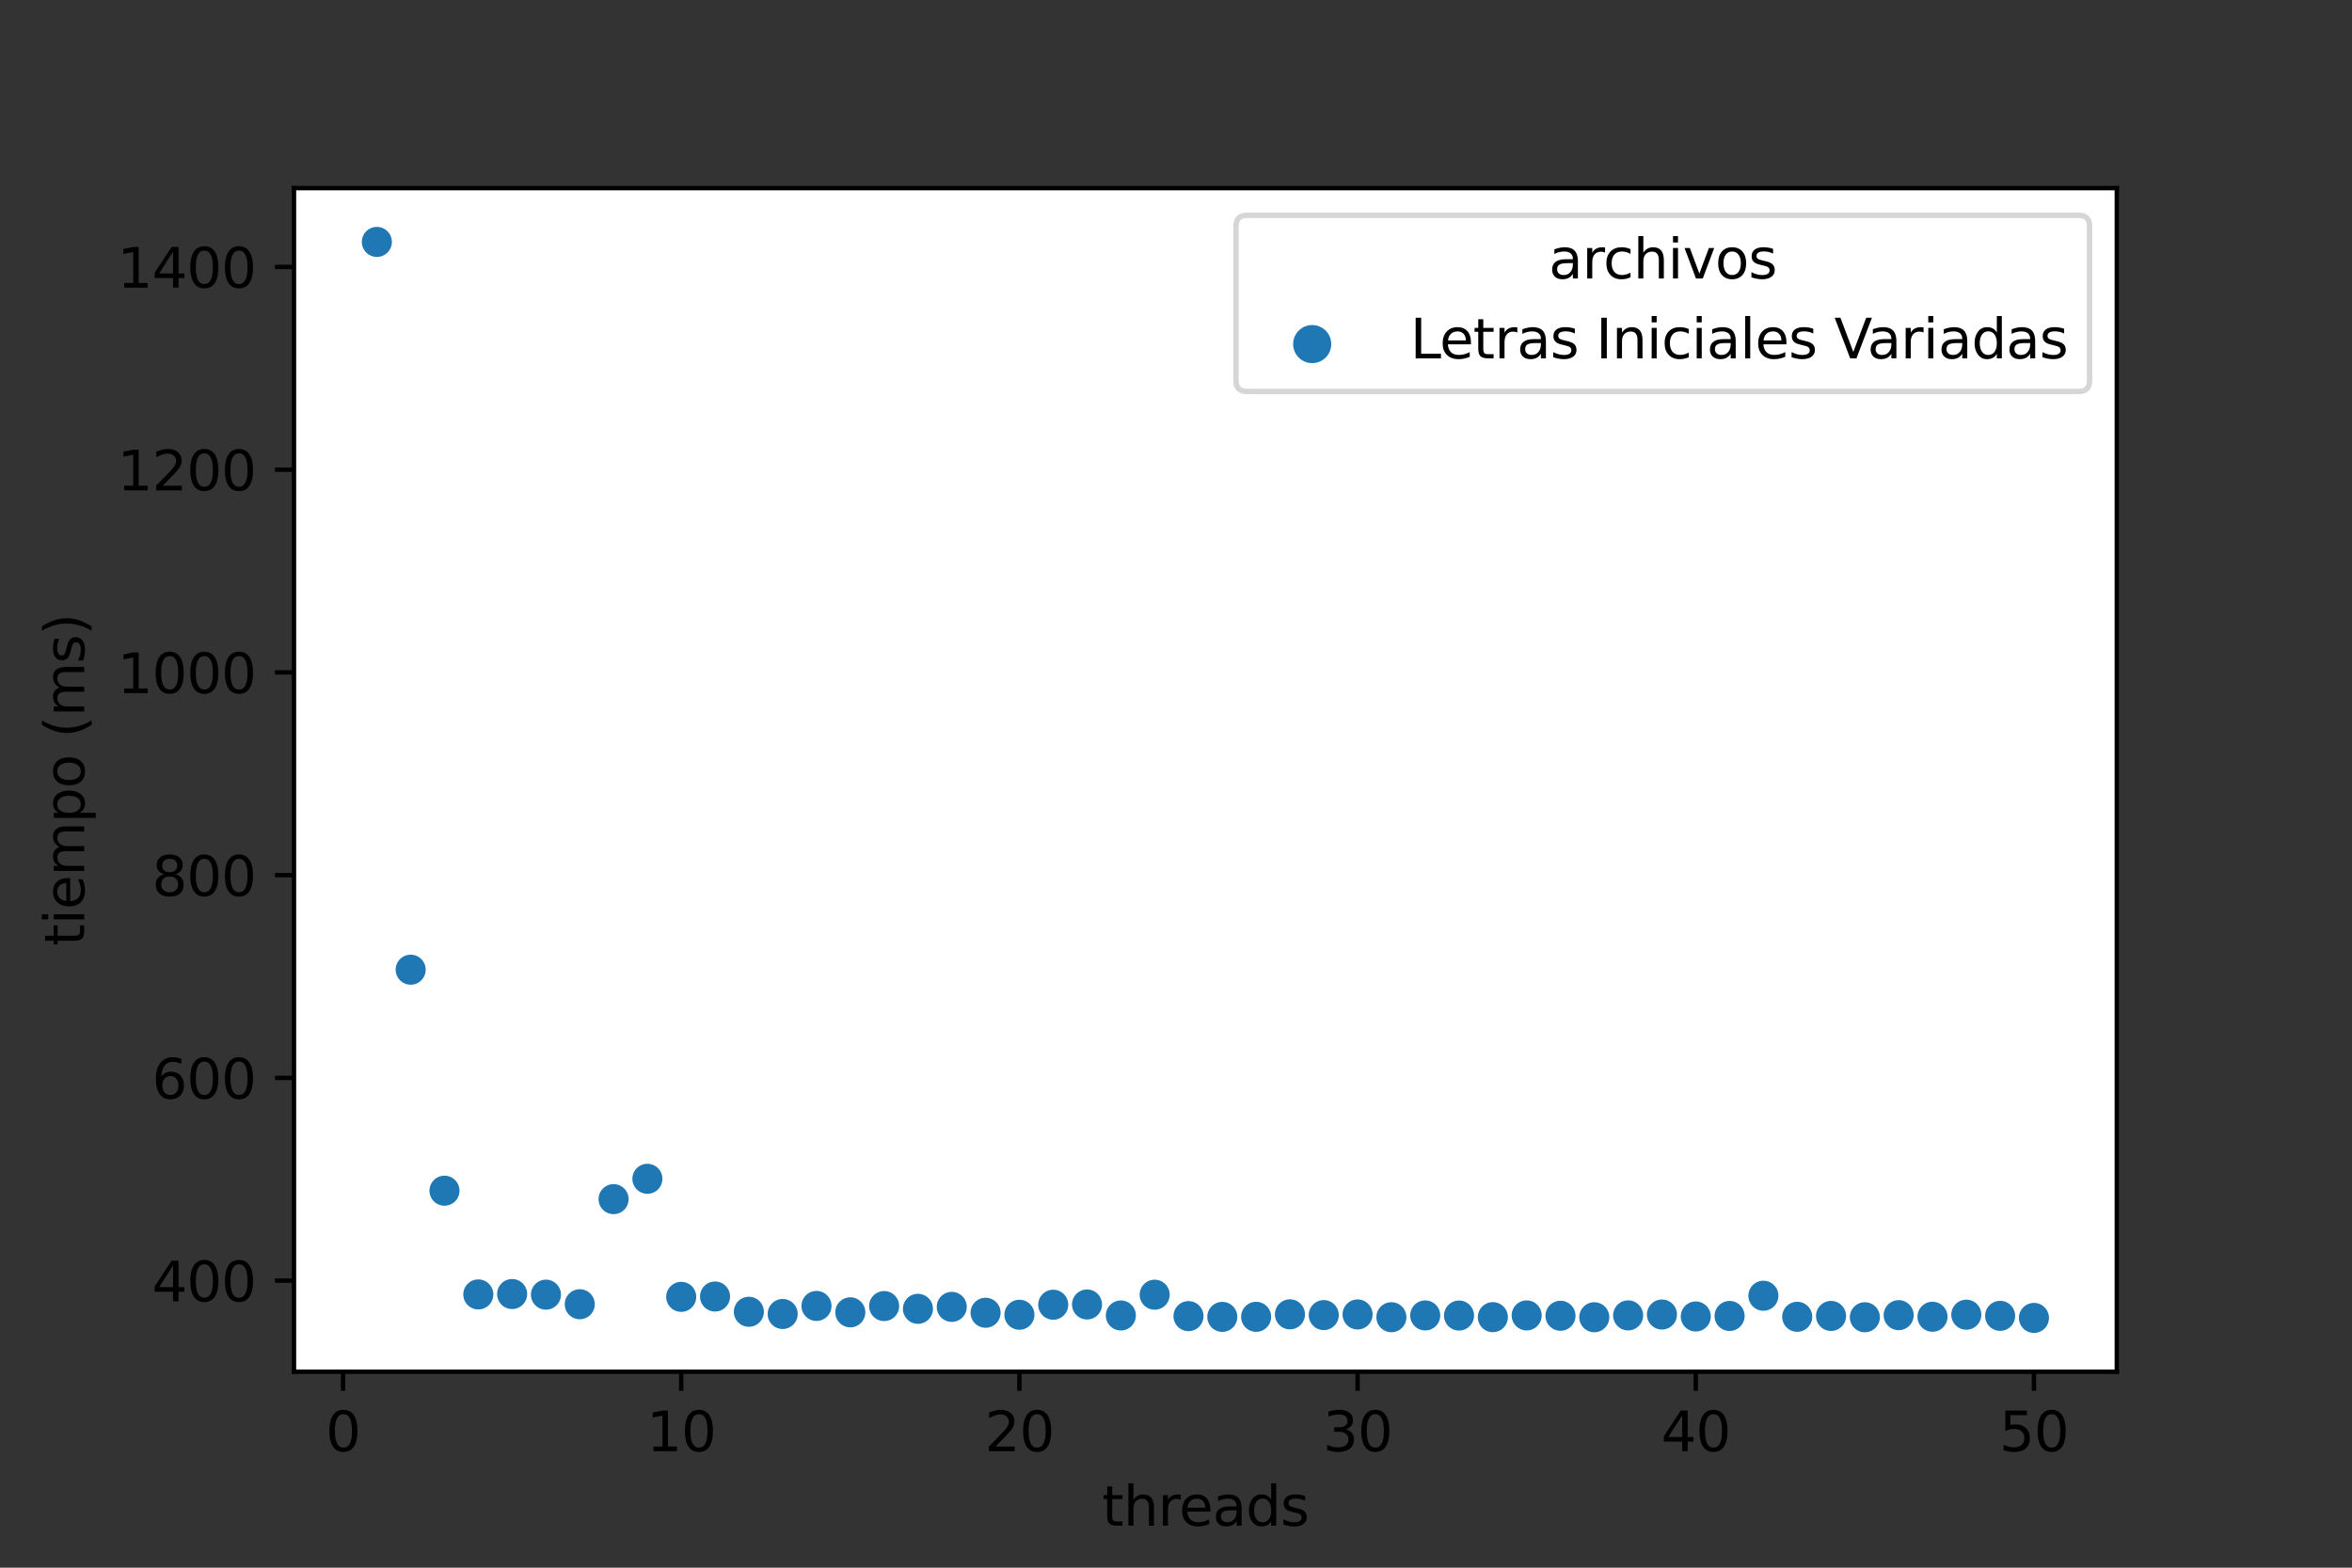<?xml version="1.0" encoding="utf-8" standalone="no"?>
<!DOCTYPE svg PUBLIC "-//W3C//DTD SVG 1.1//EN"
  "http://www.w3.org/Graphics/SVG/1.1/DTD/svg11.dtd">
<svg height="288pt" version="1.1" viewBox="0 0 432 288" width="432pt" xmlns="http://www.w3.org/2000/svg" xmlns:xlink="http://www.w3.org/1999/xlink">
 <rect x="0" y="0" width="432" height="288" fill="#333333" stroke="none"/>
 <defs>
  <style type="text/css">*{stroke-linecap:butt;stroke-linejoin:round;}</style>
 </defs>
 <g id="figure_1">
  <g id="patch_1">
   <path d="M 0 288 
L 432 288 
L 432 0 
L 0 0 
z
" style="fill:none;"/>
  </g>
  <g id="axes_1">
   <g id="patch_2">
    <path d="M 54 252 
L 388.8 252 
L 388.8 34.56 
L 54 34.56 
z
" style="fill:#ffffff;"/>
   </g>
   <g id="PathCollection_1">
    <defs>
     <path d="M 0 3 
C 0.796 3 1.559 2.684 2.121 2.121 
C 2.684 1.559 3 0.796 3 -0 
C 3 -0.796 2.684 -1.559 2.121 -2.121 
C 1.559 -2.684 0.796 -3 0 -3 
C -0.796 -3 -1.559 -2.684 -2.121 -2.121 
C -2.684 -1.559 -3 -0.796 -3 0 
C -3 0.796 -2.684 1.559 -2.121 2.121 
C -1.559 2.684 -0.796 3 0 3 
z
" id="C0_0_f71d3fe6f5"/>
    </defs>
    <g clip-path="url(#p0d30650006)">
     <use style="fill:#1f77b4;stroke:#ffffff;stroke-width:0.48;" x="69.218" xlink:href="#C0_0_f71d3fe6f5" y="44.444"/>
    </g>
    <g clip-path="url(#p0d30650006)">
     <use style="fill:#1f77b4;stroke:#ffffff;stroke-width:0.48;" x="75.43" xlink:href="#C0_0_f71d3fe6f5" y="178.143"/>
    </g>
    <g clip-path="url(#p0d30650006)">
     <use style="fill:#1f77b4;stroke:#ffffff;stroke-width:0.48;" x="81.641" xlink:href="#C0_0_f71d3fe6f5" y="218.744"/>
    </g>
    <g clip-path="url(#p0d30650006)">
     <use style="fill:#1f77b4;stroke:#ffffff;stroke-width:0.48;" x="87.853" xlink:href="#C0_0_f71d3fe6f5" y="237.801"/>
    </g>
    <g clip-path="url(#p0d30650006)">
     <use style="fill:#1f77b4;stroke:#ffffff;stroke-width:0.48;" x="94.064" xlink:href="#C0_0_f71d3fe6f5" y="237.728"/>
    </g>
    <g clip-path="url(#p0d30650006)">
     <use style="fill:#1f77b4;stroke:#ffffff;stroke-width:0.48;" x="100.276" xlink:href="#C0_0_f71d3fe6f5" y="237.842"/>
    </g>
    <g clip-path="url(#p0d30650006)">
     <use style="fill:#1f77b4;stroke:#ffffff;stroke-width:0.48;" x="106.487" xlink:href="#C0_0_f71d3fe6f5" y="239.6"/>
    </g>
    <g clip-path="url(#p0d30650006)">
     <use style="fill:#1f77b4;stroke:#ffffff;stroke-width:0.48;" x="112.699" xlink:href="#C0_0_f71d3fe6f5" y="220.296"/>
    </g>
    <g clip-path="url(#p0d30650006)">
     <use style="fill:#1f77b4;stroke:#ffffff;stroke-width:0.48;" x="118.91" xlink:href="#C0_0_f71d3fe6f5" y="216.559"/>
    </g>
    <g clip-path="url(#p0d30650006)">
     <use style="fill:#1f77b4;stroke:#ffffff;stroke-width:0.48;" x="125.122" xlink:href="#C0_0_f71d3fe6f5" y="238.244"/>
    </g>
    <g clip-path="url(#p0d30650006)">
     <use style="fill:#1f77b4;stroke:#ffffff;stroke-width:0.48;" x="131.333" xlink:href="#C0_0_f71d3fe6f5" y="238.182"/>
    </g>
    <g clip-path="url(#p0d30650006)">
     <use style="fill:#1f77b4;stroke:#ffffff;stroke-width:0.48;" x="137.545" xlink:href="#C0_0_f71d3fe6f5" y="240.986"/>
    </g>
    <g clip-path="url(#p0d30650006)">
     <use style="fill:#1f77b4;stroke:#ffffff;stroke-width:0.48;" x="143.756" xlink:href="#C0_0_f71d3fe6f5" y="241.393"/>
    </g>
    <g clip-path="url(#p0d30650006)">
     <use style="fill:#1f77b4;stroke:#ffffff;stroke-width:0.48;" x="149.968" xlink:href="#C0_0_f71d3fe6f5" y="239.913"/>
    </g>
    <g clip-path="url(#p0d30650006)">
     <use style="fill:#1f77b4;stroke:#ffffff;stroke-width:0.48;" x="156.179" xlink:href="#C0_0_f71d3fe6f5" y="241.087"/>
    </g>
    <g clip-path="url(#p0d30650006)">
     <use style="fill:#1f77b4;stroke:#ffffff;stroke-width:0.48;" x="162.391" xlink:href="#C0_0_f71d3fe6f5" y="239.939"/>
    </g>
    <g clip-path="url(#p0d30650006)">
     <use style="fill:#1f77b4;stroke:#ffffff;stroke-width:0.48;" x="168.602" xlink:href="#C0_0_f71d3fe6f5" y="240.444"/>
    </g>
    <g clip-path="url(#p0d30650006)">
     <use style="fill:#1f77b4;stroke:#ffffff;stroke-width:0.48;" x="174.814" xlink:href="#C0_0_f71d3fe6f5" y="240.086"/>
    </g>
    <g clip-path="url(#p0d30650006)">
     <use style="fill:#1f77b4;stroke:#ffffff;stroke-width:0.48;" x="181.025" xlink:href="#C0_0_f71d3fe6f5" y="241.166"/>
    </g>
    <g clip-path="url(#p0d30650006)">
     <use style="fill:#1f77b4;stroke:#ffffff;stroke-width:0.48;" x="187.237" xlink:href="#C0_0_f71d3fe6f5" y="241.534"/>
    </g>
    <g clip-path="url(#p0d30650006)">
     <use style="fill:#1f77b4;stroke:#ffffff;stroke-width:0.48;" x="193.448" xlink:href="#C0_0_f71d3fe6f5" y="239.692"/>
    </g>
    <g clip-path="url(#p0d30650006)">
     <use style="fill:#1f77b4;stroke:#ffffff;stroke-width:0.48;" x="199.66" xlink:href="#C0_0_f71d3fe6f5" y="239.645"/>
    </g>
    <g clip-path="url(#p0d30650006)">
     <use style="fill:#1f77b4;stroke:#ffffff;stroke-width:0.48;" x="205.871" xlink:href="#C0_0_f71d3fe6f5" y="241.666"/>
    </g>
    <g clip-path="url(#p0d30650006)">
     <use style="fill:#1f77b4;stroke:#ffffff;stroke-width:0.48;" x="212.083" xlink:href="#C0_0_f71d3fe6f5" y="237.85"/>
    </g>
    <g clip-path="url(#p0d30650006)">
     <use style="fill:#1f77b4;stroke:#ffffff;stroke-width:0.48;" x="218.294" xlink:href="#C0_0_f71d3fe6f5" y="241.787"/>
    </g>
    <g clip-path="url(#p0d30650006)">
     <use style="fill:#1f77b4;stroke:#ffffff;stroke-width:0.48;" x="224.506" xlink:href="#C0_0_f71d3fe6f5" y="241.925"/>
    </g>
    <g clip-path="url(#p0d30650006)">
     <use style="fill:#1f77b4;stroke:#ffffff;stroke-width:0.48;" x="230.717" xlink:href="#C0_0_f71d3fe6f5" y="241.914"/>
    </g>
    <g clip-path="url(#p0d30650006)">
     <use style="fill:#1f77b4;stroke:#ffffff;stroke-width:0.48;" x="236.929" xlink:href="#C0_0_f71d3fe6f5" y="241.459"/>
    </g>
    <g clip-path="url(#p0d30650006)">
     <use style="fill:#1f77b4;stroke:#ffffff;stroke-width:0.48;" x="243.14" xlink:href="#C0_0_f71d3fe6f5" y="241.596"/>
    </g>
    <g clip-path="url(#p0d30650006)">
     <use style="fill:#1f77b4;stroke:#ffffff;stroke-width:0.48;" x="249.352" xlink:href="#C0_0_f71d3fe6f5" y="241.477"/>
    </g>
    <g clip-path="url(#p0d30650006)">
     <use style="fill:#1f77b4;stroke:#ffffff;stroke-width:0.48;" x="255.563" xlink:href="#C0_0_f71d3fe6f5" y="241.988"/>
    </g>
    <g clip-path="url(#p0d30650006)">
     <use style="fill:#1f77b4;stroke:#ffffff;stroke-width:0.48;" x="261.775" xlink:href="#C0_0_f71d3fe6f5" y="241.658"/>
    </g>
    <g clip-path="url(#p0d30650006)">
     <use style="fill:#1f77b4;stroke:#ffffff;stroke-width:0.48;" x="267.986" xlink:href="#C0_0_f71d3fe6f5" y="241.678"/>
    </g>
    <g clip-path="url(#p0d30650006)">
     <use style="fill:#1f77b4;stroke:#ffffff;stroke-width:0.48;" x="274.198" xlink:href="#C0_0_f71d3fe6f5" y="241.975"/>
    </g>
    <g clip-path="url(#p0d30650006)">
     <use style="fill:#1f77b4;stroke:#ffffff;stroke-width:0.48;" x="280.409" xlink:href="#C0_0_f71d3fe6f5" y="241.655"/>
    </g>
    <g clip-path="url(#p0d30650006)">
     <use style="fill:#1f77b4;stroke:#ffffff;stroke-width:0.48;" x="286.621" xlink:href="#C0_0_f71d3fe6f5" y="241.721"/>
    </g>
    <g clip-path="url(#p0d30650006)">
     <use style="fill:#1f77b4;stroke:#ffffff;stroke-width:0.48;" x="292.832" xlink:href="#C0_0_f71d3fe6f5" y="241.991"/>
    </g>
    <g clip-path="url(#p0d30650006)">
     <use style="fill:#1f77b4;stroke:#ffffff;stroke-width:0.48;" x="299.044" xlink:href="#C0_0_f71d3fe6f5" y="241.652"/>
    </g>
    <g clip-path="url(#p0d30650006)">
     <use style="fill:#1f77b4;stroke:#ffffff;stroke-width:0.48;" x="305.255" xlink:href="#C0_0_f71d3fe6f5" y="241.492"/>
    </g>
    <g clip-path="url(#p0d30650006)">
     <use style="fill:#1f77b4;stroke:#ffffff;stroke-width:0.48;" x="311.467" xlink:href="#C0_0_f71d3fe6f5" y="241.85"/>
    </g>
    <g clip-path="url(#p0d30650006)">
     <use style="fill:#1f77b4;stroke:#ffffff;stroke-width:0.48;" x="317.678" xlink:href="#C0_0_f71d3fe6f5" y="241.755"/>
    </g>
    <g clip-path="url(#p0d30650006)">
     <use style="fill:#1f77b4;stroke:#ffffff;stroke-width:0.48;" x="323.89" xlink:href="#C0_0_f71d3fe6f5" y="238.04"/>
    </g>
    <g clip-path="url(#p0d30650006)">
     <use style="fill:#1f77b4;stroke:#ffffff;stroke-width:0.48;" x="330.101" xlink:href="#C0_0_f71d3fe6f5" y="241.906"/>
    </g>
    <g clip-path="url(#p0d30650006)">
     <use style="fill:#1f77b4;stroke:#ffffff;stroke-width:0.48;" x="336.313" xlink:href="#C0_0_f71d3fe6f5" y="241.753"/>
    </g>
    <g clip-path="url(#p0d30650006)">
     <use style="fill:#1f77b4;stroke:#ffffff;stroke-width:0.48;" x="342.524" xlink:href="#C0_0_f71d3fe6f5" y="241.993"/>
    </g>
    <g clip-path="url(#p0d30650006)">
     <use style="fill:#1f77b4;stroke:#ffffff;stroke-width:0.48;" x="348.736" xlink:href="#C0_0_f71d3fe6f5" y="241.607"/>
    </g>
    <g clip-path="url(#p0d30650006)">
     <use style="fill:#1f77b4;stroke:#ffffff;stroke-width:0.48;" x="354.947" xlink:href="#C0_0_f71d3fe6f5" y="241.901"/>
    </g>
    <g clip-path="url(#p0d30650006)">
     <use style="fill:#1f77b4;stroke:#ffffff;stroke-width:0.48;" x="361.159" xlink:href="#C0_0_f71d3fe6f5" y="241.522"/>
    </g>
    <g clip-path="url(#p0d30650006)">
     <use style="fill:#1f77b4;stroke:#ffffff;stroke-width:0.48;" x="367.37" xlink:href="#C0_0_f71d3fe6f5" y="241.735"/>
    </g>
    <g clip-path="url(#p0d30650006)">
     <use style="fill:#1f77b4;stroke:#ffffff;stroke-width:0.48;" x="373.582" xlink:href="#C0_0_f71d3fe6f5" y="242.116"/>
    </g>
   </g>
   <g id="PathCollection_2"/>
   <g id="matplotlib.axis_1">
    <g id="xtick_1">
     <g id="line2d_1">
      <defs>
       <path d="M 0 0 
L 0 3.5 
" id="m889a099dca" style="stroke:#000000;stroke-width:0.8;"/>
      </defs>
      <g>
       <use style="stroke:#000000;stroke-width:0.8;" x="63.007" xlink:href="#m889a099dca" y="252"/>
      </g>
     </g>
     <g id="text_1">
      <!-- 0 -->
      <g transform="translate(59.825 266.598)scale(0.1 -0.1)">
       <defs>
        <path d="M 2034 4250 
Q 1547 4250 1301 3770 
Q 1056 3291 1056 2328 
Q 1056 1369 1301 889 
Q 1547 409 2034 409 
Q 2525 409 2770 889 
Q 3016 1369 3016 2328 
Q 3016 3291 2770 3770 
Q 2525 4250 2034 4250 
z
M 2034 4750 
Q 2819 4750 3233 4129 
Q 3647 3509 3647 2328 
Q 3647 1150 3233 529 
Q 2819 -91 2034 -91 
Q 1250 -91 836 529 
Q 422 1150 422 2328 
Q 422 3509 836 4129 
Q 1250 4750 2034 4750 
z
" id="DejaVuSans-30" transform="scale(0.016)"/>
       </defs>
       <use xlink:href="#DejaVuSans-30"/>
      </g>
     </g>
    </g>
    <g id="xtick_2">
     <g id="line2d_2">
      <g>
       <use style="stroke:#000000;stroke-width:0.8;" x="125.122" xlink:href="#m889a099dca" y="252"/>
      </g>
     </g>
     <g id="text_2">
      <!-- 10 -->
      <g transform="translate(118.759 266.598)scale(0.1 -0.1)">
       <defs>
        <path d="M 794 531 
L 1825 531 
L 1825 4091 
L 703 3866 
L 703 4441 
L 1819 4666 
L 2450 4666 
L 2450 531 
L 3481 531 
L 3481 0 
L 794 0 
L 794 531 
z
" id="DejaVuSans-31" transform="scale(0.016)"/>
       </defs>
       <use xlink:href="#DejaVuSans-31"/>
       <use x="63.623" xlink:href="#DejaVuSans-30"/>
      </g>
     </g>
    </g>
    <g id="xtick_3">
     <g id="line2d_3">
      <g>
       <use style="stroke:#000000;stroke-width:0.8;" x="187.237" xlink:href="#m889a099dca" y="252"/>
      </g>
     </g>
     <g id="text_3">
      <!-- 20 -->
      <g transform="translate(180.874 266.598)scale(0.1 -0.1)">
       <defs>
        <path d="M 1228 531 
L 3431 531 
L 3431 0 
L 469 0 
L 469 531 
Q 828 903 1448 1529 
Q 2069 2156 2228 2338 
Q 2531 2678 2651 2914 
Q 2772 3150 2772 3378 
Q 2772 3750 2511 3984 
Q 2250 4219 1831 4219 
Q 1534 4219 1204 4116 
Q 875 4013 500 3803 
L 500 4441 
Q 881 4594 1212 4672 
Q 1544 4750 1819 4750 
Q 2544 4750 2975 4387 
Q 3406 4025 3406 3419 
Q 3406 3131 3298 2873 
Q 3191 2616 2906 2266 
Q 2828 2175 2409 1742 
Q 1991 1309 1228 531 
z
" id="DejaVuSans-32" transform="scale(0.016)"/>
       </defs>
       <use xlink:href="#DejaVuSans-32"/>
       <use x="63.623" xlink:href="#DejaVuSans-30"/>
      </g>
     </g>
    </g>
    <g id="xtick_4">
     <g id="line2d_4">
      <g>
       <use style="stroke:#000000;stroke-width:0.8;" x="249.352" xlink:href="#m889a099dca" y="252"/>
      </g>
     </g>
     <g id="text_4">
      <!-- 30 -->
      <g transform="translate(242.989 266.598)scale(0.1 -0.1)">
       <defs>
        <path d="M 2597 2516 
Q 3050 2419 3304 2112 
Q 3559 1806 3559 1356 
Q 3559 666 3084 287 
Q 2609 -91 1734 -91 
Q 1441 -91 1130 -33 
Q 819 25 488 141 
L 488 750 
Q 750 597 1062 519 
Q 1375 441 1716 441 
Q 2309 441 2620 675 
Q 2931 909 2931 1356 
Q 2931 1769 2642 2001 
Q 2353 2234 1838 2234 
L 1294 2234 
L 1294 2753 
L 1863 2753 
Q 2328 2753 2575 2939 
Q 2822 3125 2822 3475 
Q 2822 3834 2567 4026 
Q 2313 4219 1838 4219 
Q 1578 4219 1281 4162 
Q 984 4106 628 3988 
L 628 4550 
Q 988 4650 1302 4700 
Q 1616 4750 1894 4750 
Q 2613 4750 3031 4423 
Q 3450 4097 3450 3541 
Q 3450 3153 3228 2886 
Q 3006 2619 2597 2516 
z
" id="DejaVuSans-33" transform="scale(0.016)"/>
       </defs>
       <use xlink:href="#DejaVuSans-33"/>
       <use x="63.623" xlink:href="#DejaVuSans-30"/>
      </g>
     </g>
    </g>
    <g id="xtick_5">
     <g id="line2d_5">
      <g>
       <use style="stroke:#000000;stroke-width:0.8;" x="311.467" xlink:href="#m889a099dca" y="252"/>
      </g>
     </g>
     <g id="text_5">
      <!-- 40 -->
      <g transform="translate(305.104 266.598)scale(0.1 -0.1)">
       <defs>
        <path d="M 2419 4116 
L 825 1625 
L 2419 1625 
L 2419 4116 
z
M 2253 4666 
L 3047 4666 
L 3047 1625 
L 3713 1625 
L 3713 1100 
L 3047 1100 
L 3047 0 
L 2419 0 
L 2419 1100 
L 313 1100 
L 313 1709 
L 2253 4666 
z
" id="DejaVuSans-34" transform="scale(0.016)"/>
       </defs>
       <use xlink:href="#DejaVuSans-34"/>
       <use x="63.623" xlink:href="#DejaVuSans-30"/>
      </g>
     </g>
    </g>
    <g id="xtick_6">
     <g id="line2d_6">
      <g>
       <use style="stroke:#000000;stroke-width:0.8;" x="373.582" xlink:href="#m889a099dca" y="252"/>
      </g>
     </g>
     <g id="text_6">
      <!-- 50 -->
      <g transform="translate(367.219 266.598)scale(0.1 -0.1)">
       <defs>
        <path d="M 691 4666 
L 3169 4666 
L 3169 4134 
L 1269 4134 
L 1269 2991 
Q 1406 3038 1543 3061 
Q 1681 3084 1819 3084 
Q 2600 3084 3056 2656 
Q 3513 2228 3513 1497 
Q 3513 744 3044 326 
Q 2575 -91 1722 -91 
Q 1428 -91 1123 -41 
Q 819 9 494 109 
L 494 744 
Q 775 591 1075 516 
Q 1375 441 1709 441 
Q 2250 441 2565 725 
Q 2881 1009 2881 1497 
Q 2881 1984 2565 2268 
Q 2250 2553 1709 2553 
Q 1456 2553 1204 2497 
Q 953 2441 691 2322 
L 691 4666 
z
" id="DejaVuSans-35" transform="scale(0.016)"/>
       </defs>
       <use xlink:href="#DejaVuSans-35"/>
       <use x="63.623" xlink:href="#DejaVuSans-30"/>
      </g>
     </g>
    </g>
    <g id="text_7">
     <!-- threads -->
     <g transform="translate(202.409 280.277)scale(0.1 -0.1)">
      <defs>
       <path d="M 1172 4494 
L 1172 3500 
L 2356 3500 
L 2356 3053 
L 1172 3053 
L 1172 1153 
Q 1172 725 1289 603 
Q 1406 481 1766 481 
L 2356 481 
L 2356 0 
L 1766 0 
Q 1100 0 847 248 
Q 594 497 594 1153 
L 594 3053 
L 172 3053 
L 172 3500 
L 594 3500 
L 594 4494 
L 1172 4494 
z
" id="DejaVuSans-74" transform="scale(0.016)"/>
       <path d="M 3513 2113 
L 3513 0 
L 2938 0 
L 2938 2094 
Q 2938 2591 2744 2837 
Q 2550 3084 2163 3084 
Q 1697 3084 1428 2787 
Q 1159 2491 1159 1978 
L 1159 0 
L 581 0 
L 581 4863 
L 1159 4863 
L 1159 2956 
Q 1366 3272 1645 3428 
Q 1925 3584 2291 3584 
Q 2894 3584 3203 3211 
Q 3513 2838 3513 2113 
z
" id="DejaVuSans-68" transform="scale(0.016)"/>
       <path d="M 2631 2963 
Q 2534 3019 2420 3045 
Q 2306 3072 2169 3072 
Q 1681 3072 1420 2755 
Q 1159 2438 1159 1844 
L 1159 0 
L 581 0 
L 581 3500 
L 1159 3500 
L 1159 2956 
Q 1341 3275 1631 3429 
Q 1922 3584 2338 3584 
Q 2397 3584 2469 3576 
Q 2541 3569 2628 3553 
L 2631 2963 
z
" id="DejaVuSans-72" transform="scale(0.016)"/>
       <path d="M 3597 1894 
L 3597 1613 
L 953 1613 
Q 991 1019 1311 708 
Q 1631 397 2203 397 
Q 2534 397 2845 478 
Q 3156 559 3463 722 
L 3463 178 
Q 3153 47 2828 -22 
Q 2503 -91 2169 -91 
Q 1331 -91 842 396 
Q 353 884 353 1716 
Q 353 2575 817 3079 
Q 1281 3584 2069 3584 
Q 2775 3584 3186 3129 
Q 3597 2675 3597 1894 
z
M 3022 2063 
Q 3016 2534 2758 2815 
Q 2500 3097 2075 3097 
Q 1594 3097 1305 2825 
Q 1016 2553 972 2059 
L 3022 2063 
z
" id="DejaVuSans-65" transform="scale(0.016)"/>
       <path d="M 2194 1759 
Q 1497 1759 1228 1600 
Q 959 1441 959 1056 
Q 959 750 1161 570 
Q 1363 391 1709 391 
Q 2188 391 2477 730 
Q 2766 1069 2766 1631 
L 2766 1759 
L 2194 1759 
z
M 3341 1997 
L 3341 0 
L 2766 0 
L 2766 531 
Q 2569 213 2275 61 
Q 1981 -91 1556 -91 
Q 1019 -91 701 211 
Q 384 513 384 1019 
Q 384 1609 779 1909 
Q 1175 2209 1959 2209 
L 2766 2209 
L 2766 2266 
Q 2766 2663 2505 2880 
Q 2244 3097 1772 3097 
Q 1472 3097 1187 3025 
Q 903 2953 641 2809 
L 641 3341 
Q 956 3463 1253 3523 
Q 1550 3584 1831 3584 
Q 2591 3584 2966 3190 
Q 3341 2797 3341 1997 
z
" id="DejaVuSans-61" transform="scale(0.016)"/>
       <path d="M 2906 2969 
L 2906 4863 
L 3481 4863 
L 3481 0 
L 2906 0 
L 2906 525 
Q 2725 213 2448 61 
Q 2172 -91 1784 -91 
Q 1150 -91 751 415 
Q 353 922 353 1747 
Q 353 2572 751 3078 
Q 1150 3584 1784 3584 
Q 2172 3584 2448 3432 
Q 2725 3281 2906 2969 
z
M 947 1747 
Q 947 1113 1208 752 
Q 1469 391 1925 391 
Q 2381 391 2643 752 
Q 2906 1113 2906 1747 
Q 2906 2381 2643 2742 
Q 2381 3103 1925 3103 
Q 1469 3103 1208 2742 
Q 947 2381 947 1747 
z
" id="DejaVuSans-64" transform="scale(0.016)"/>
       <path d="M 2834 3397 
L 2834 2853 
Q 2591 2978 2328 3040 
Q 2066 3103 1784 3103 
Q 1356 3103 1142 2972 
Q 928 2841 928 2578 
Q 928 2378 1081 2264 
Q 1234 2150 1697 2047 
L 1894 2003 
Q 2506 1872 2764 1633 
Q 3022 1394 3022 966 
Q 3022 478 2636 193 
Q 2250 -91 1575 -91 
Q 1294 -91 989 -36 
Q 684 19 347 128 
L 347 722 
Q 666 556 975 473 
Q 1284 391 1588 391 
Q 1994 391 2212 530 
Q 2431 669 2431 922 
Q 2431 1156 2273 1281 
Q 2116 1406 1581 1522 
L 1381 1569 
Q 847 1681 609 1914 
Q 372 2147 372 2553 
Q 372 3047 722 3315 
Q 1072 3584 1716 3584 
Q 2034 3584 2315 3537 
Q 2597 3491 2834 3397 
z
" id="DejaVuSans-73" transform="scale(0.016)"/>
      </defs>
      <use xlink:href="#DejaVuSans-74"/>
      <use x="39.209" xlink:href="#DejaVuSans-68"/>
      <use x="102.588" xlink:href="#DejaVuSans-72"/>
      <use x="141.451" xlink:href="#DejaVuSans-65"/>
      <use x="202.975" xlink:href="#DejaVuSans-61"/>
      <use x="264.254" xlink:href="#DejaVuSans-64"/>
      <use x="327.73" xlink:href="#DejaVuSans-73"/>
     </g>
    </g>
   </g>
   <g id="matplotlib.axis_2">
    <g id="ytick_1">
     <g id="line2d_7">
      <defs>
       <path d="M 0 0 
L -3.5 0 
" id="m8a09bb409a" style="stroke:#000000;stroke-width:0.8;"/>
      </defs>
      <g>
       <use style="stroke:#000000;stroke-width:0.8;" x="54" xlink:href="#m8a09bb409a" y="235.264"/>
      </g>
     </g>
     <g id="text_8">
      <!-- 400 -->
      <g transform="translate(27.913 239.063)scale(0.1 -0.1)">
       <use xlink:href="#DejaVuSans-34"/>
       <use x="63.623" xlink:href="#DejaVuSans-30"/>
       <use x="127.246" xlink:href="#DejaVuSans-30"/>
      </g>
     </g>
    </g>
    <g id="ytick_2">
     <g id="line2d_8">
      <g>
       <use style="stroke:#000000;stroke-width:0.8;" x="54" xlink:href="#m8a09bb409a" y="198.019"/>
      </g>
     </g>
     <g id="text_9">
      <!-- 600 -->
      <g transform="translate(27.913 201.818)scale(0.1 -0.1)">
       <defs>
        <path d="M 2113 2584 
Q 1688 2584 1439 2293 
Q 1191 2003 1191 1497 
Q 1191 994 1439 701 
Q 1688 409 2113 409 
Q 2538 409 2786 701 
Q 3034 994 3034 1497 
Q 3034 2003 2786 2293 
Q 2538 2584 2113 2584 
z
M 3366 4563 
L 3366 3988 
Q 3128 4100 2886 4159 
Q 2644 4219 2406 4219 
Q 1781 4219 1451 3797 
Q 1122 3375 1075 2522 
Q 1259 2794 1537 2939 
Q 1816 3084 2150 3084 
Q 2853 3084 3261 2657 
Q 3669 2231 3669 1497 
Q 3669 778 3244 343 
Q 2819 -91 2113 -91 
Q 1303 -91 875 529 
Q 447 1150 447 2328 
Q 447 3434 972 4092 
Q 1497 4750 2381 4750 
Q 2619 4750 2861 4703 
Q 3103 4656 3366 4563 
z
" id="DejaVuSans-36" transform="scale(0.016)"/>
       </defs>
       <use xlink:href="#DejaVuSans-36"/>
       <use x="63.623" xlink:href="#DejaVuSans-30"/>
       <use x="127.246" xlink:href="#DejaVuSans-30"/>
      </g>
     </g>
    </g>
    <g id="ytick_3">
     <g id="line2d_9">
      <g>
       <use style="stroke:#000000;stroke-width:0.8;" x="54" xlink:href="#m8a09bb409a" y="160.774"/>
      </g>
     </g>
     <g id="text_10">
      <!-- 800 -->
      <g transform="translate(27.913 164.573)scale(0.1 -0.1)">
       <defs>
        <path d="M 2034 2216 
Q 1584 2216 1326 1975 
Q 1069 1734 1069 1313 
Q 1069 891 1326 650 
Q 1584 409 2034 409 
Q 2484 409 2743 651 
Q 3003 894 3003 1313 
Q 3003 1734 2745 1975 
Q 2488 2216 2034 2216 
z
M 1403 2484 
Q 997 2584 770 2862 
Q 544 3141 544 3541 
Q 544 4100 942 4425 
Q 1341 4750 2034 4750 
Q 2731 4750 3128 4425 
Q 3525 4100 3525 3541 
Q 3525 3141 3298 2862 
Q 3072 2584 2669 2484 
Q 3125 2378 3379 2068 
Q 3634 1759 3634 1313 
Q 3634 634 3220 271 
Q 2806 -91 2034 -91 
Q 1263 -91 848 271 
Q 434 634 434 1313 
Q 434 1759 690 2068 
Q 947 2378 1403 2484 
z
M 1172 3481 
Q 1172 3119 1398 2916 
Q 1625 2713 2034 2713 
Q 2441 2713 2670 2916 
Q 2900 3119 2900 3481 
Q 2900 3844 2670 4047 
Q 2441 4250 2034 4250 
Q 1625 4250 1398 4047 
Q 1172 3844 1172 3481 
z
" id="DejaVuSans-38" transform="scale(0.016)"/>
       </defs>
       <use xlink:href="#DejaVuSans-38"/>
       <use x="63.623" xlink:href="#DejaVuSans-30"/>
       <use x="127.246" xlink:href="#DejaVuSans-30"/>
      </g>
     </g>
    </g>
    <g id="ytick_4">
     <g id="line2d_10">
      <g>
       <use style="stroke:#000000;stroke-width:0.8;" x="54" xlink:href="#m8a09bb409a" y="123.528"/>
      </g>
     </g>
     <g id="text_11">
      <!-- 1000 -->
      <g transform="translate(21.55 127.328)scale(0.1 -0.1)">
       <use xlink:href="#DejaVuSans-31"/>
       <use x="63.623" xlink:href="#DejaVuSans-30"/>
       <use x="127.246" xlink:href="#DejaVuSans-30"/>
       <use x="190.869" xlink:href="#DejaVuSans-30"/>
      </g>
     </g>
    </g>
    <g id="ytick_5">
     <g id="line2d_11">
      <g>
       <use style="stroke:#000000;stroke-width:0.8;" x="54" xlink:href="#m8a09bb409a" y="86.283"/>
      </g>
     </g>
     <g id="text_12">
      <!-- 1200 -->
      <g transform="translate(21.55 90.082)scale(0.1 -0.1)">
       <use xlink:href="#DejaVuSans-31"/>
       <use x="63.623" xlink:href="#DejaVuSans-32"/>
       <use x="127.246" xlink:href="#DejaVuSans-30"/>
       <use x="190.869" xlink:href="#DejaVuSans-30"/>
      </g>
     </g>
    </g>
    <g id="ytick_6">
     <g id="line2d_12">
      <g>
       <use style="stroke:#000000;stroke-width:0.8;" x="54" xlink:href="#m8a09bb409a" y="49.038"/>
      </g>
     </g>
     <g id="text_13">
      <!-- 1400 -->
      <g transform="translate(21.55 52.837)scale(0.1 -0.1)">
       <use xlink:href="#DejaVuSans-31"/>
       <use x="63.623" xlink:href="#DejaVuSans-34"/>
       <use x="127.246" xlink:href="#DejaVuSans-30"/>
       <use x="190.869" xlink:href="#DejaVuSans-30"/>
      </g>
     </g>
    </g>
    <g id="text_14">
     <!-- tiempo (ms) -->
     <g transform="translate(15.47 173.775)rotate(-90)scale(0.1 -0.1)">
      <defs>
       <path d="M 603 3500 
L 1178 3500 
L 1178 0 
L 603 0 
L 603 3500 
z
M 603 4863 
L 1178 4863 
L 1178 4134 
L 603 4134 
L 603 4863 
z
" id="DejaVuSans-69" transform="scale(0.016)"/>
       <path d="M 3328 2828 
Q 3544 3216 3844 3400 
Q 4144 3584 4550 3584 
Q 5097 3584 5394 3201 
Q 5691 2819 5691 2113 
L 5691 0 
L 5113 0 
L 5113 2094 
Q 5113 2597 4934 2840 
Q 4756 3084 4391 3084 
Q 3944 3084 3684 2787 
Q 3425 2491 3425 1978 
L 3425 0 
L 2847 0 
L 2847 2094 
Q 2847 2600 2669 2842 
Q 2491 3084 2119 3084 
Q 1678 3084 1418 2786 
Q 1159 2488 1159 1978 
L 1159 0 
L 581 0 
L 581 3500 
L 1159 3500 
L 1159 2956 
Q 1356 3278 1631 3431 
Q 1906 3584 2284 3584 
Q 2666 3584 2933 3390 
Q 3200 3197 3328 2828 
z
" id="DejaVuSans-6d" transform="scale(0.016)"/>
       <path d="M 1159 525 
L 1159 -1331 
L 581 -1331 
L 581 3500 
L 1159 3500 
L 1159 2969 
Q 1341 3281 1617 3432 
Q 1894 3584 2278 3584 
Q 2916 3584 3314 3078 
Q 3713 2572 3713 1747 
Q 3713 922 3314 415 
Q 2916 -91 2278 -91 
Q 1894 -91 1617 61 
Q 1341 213 1159 525 
z
M 3116 1747 
Q 3116 2381 2855 2742 
Q 2594 3103 2138 3103 
Q 1681 3103 1420 2742 
Q 1159 2381 1159 1747 
Q 1159 1113 1420 752 
Q 1681 391 2138 391 
Q 2594 391 2855 752 
Q 3116 1113 3116 1747 
z
" id="DejaVuSans-70" transform="scale(0.016)"/>
       <path d="M 1959 3097 
Q 1497 3097 1228 2736 
Q 959 2375 959 1747 
Q 959 1119 1226 758 
Q 1494 397 1959 397 
Q 2419 397 2687 759 
Q 2956 1122 2956 1747 
Q 2956 2369 2687 2733 
Q 2419 3097 1959 3097 
z
M 1959 3584 
Q 2709 3584 3137 3096 
Q 3566 2609 3566 1747 
Q 3566 888 3137 398 
Q 2709 -91 1959 -91 
Q 1206 -91 779 398 
Q 353 888 353 1747 
Q 353 2609 779 3096 
Q 1206 3584 1959 3584 
z
" id="DejaVuSans-6f" transform="scale(0.016)"/>
       <path id="DejaVuSans-20" transform="scale(0.016)"/>
       <path d="M 1984 4856 
Q 1566 4138 1362 3434 
Q 1159 2731 1159 2009 
Q 1159 1288 1364 580 
Q 1569 -128 1984 -844 
L 1484 -844 
Q 1016 -109 783 600 
Q 550 1309 550 2009 
Q 550 2706 781 3412 
Q 1013 4119 1484 4856 
L 1984 4856 
z
" id="DejaVuSans-28" transform="scale(0.016)"/>
       <path d="M 513 4856 
L 1013 4856 
Q 1481 4119 1714 3412 
Q 1947 2706 1947 2009 
Q 1947 1309 1714 600 
Q 1481 -109 1013 -844 
L 513 -844 
Q 928 -128 1133 580 
Q 1338 1288 1338 2009 
Q 1338 2731 1133 3434 
Q 928 4138 513 4856 
z
" id="DejaVuSans-29" transform="scale(0.016)"/>
      </defs>
      <use xlink:href="#DejaVuSans-74"/>
      <use x="39.209" xlink:href="#DejaVuSans-69"/>
      <use x="66.992" xlink:href="#DejaVuSans-65"/>
      <use x="128.516" xlink:href="#DejaVuSans-6d"/>
      <use x="225.928" xlink:href="#DejaVuSans-70"/>
      <use x="289.404" xlink:href="#DejaVuSans-6f"/>
      <use x="350.586" xlink:href="#DejaVuSans-20"/>
      <use x="382.373" xlink:href="#DejaVuSans-28"/>
      <use x="421.387" xlink:href="#DejaVuSans-6d"/>
      <use x="518.799" xlink:href="#DejaVuSans-73"/>
      <use x="570.898" xlink:href="#DejaVuSans-29"/>
     </g>
    </g>
   </g>
   <g id="patch_3">
    <path d="M 54 252 
L 54 34.56 
" style="fill:none;stroke:#000000;stroke-linecap:square;stroke-linejoin:miter;stroke-width:0.8;"/>
   </g>
   <g id="patch_4">
    <path d="M 388.8 252 
L 388.8 34.56 
" style="fill:none;stroke:#000000;stroke-linecap:square;stroke-linejoin:miter;stroke-width:0.8;"/>
   </g>
   <g id="patch_5">
    <path d="M 54 252 
L 388.8 252 
" style="fill:none;stroke:#000000;stroke-linecap:square;stroke-linejoin:miter;stroke-width:0.8;"/>
   </g>
   <g id="patch_6">
    <path d="M 54 34.56 
L 388.8 34.56 
" style="fill:none;stroke:#000000;stroke-linecap:square;stroke-linejoin:miter;stroke-width:0.8;"/>
   </g>
   <g id="legend_1">
    <g id="patch_7">
     <path d="M 229.017 71.916 
L 381.8 71.916 
Q 383.8 71.916 383.8 69.916 
L 383.8 41.56 
Q 383.8 39.56 381.8 39.56 
L 229.017 39.56 
Q 227.017 39.56 227.017 41.56 
L 227.017 69.916 
Q 227.017 71.916 229.017 71.916 
z
" style="fill:#ffffff;opacity:0.8;stroke:#cccccc;stroke-linejoin:miter;"/>
    </g>
    <g id="text_15">
     <!-- archivos -->
     <g transform="translate(284.471 51.158)scale(0.1 -0.1)">
      <defs>
       <path d="M 3122 3366 
L 3122 2828 
Q 2878 2963 2633 3030 
Q 2388 3097 2138 3097 
Q 1578 3097 1268 2742 
Q 959 2388 959 1747 
Q 959 1106 1268 751 
Q 1578 397 2138 397 
Q 2388 397 2633 464 
Q 2878 531 3122 666 
L 3122 134 
Q 2881 22 2623 -34 
Q 2366 -91 2075 -91 
Q 1284 -91 818 406 
Q 353 903 353 1747 
Q 353 2603 823 3093 
Q 1294 3584 2113 3584 
Q 2378 3584 2631 3529 
Q 2884 3475 3122 3366 
z
" id="DejaVuSans-63" transform="scale(0.016)"/>
       <path d="M 191 3500 
L 800 3500 
L 1894 563 
L 2988 3500 
L 3597 3500 
L 2284 0 
L 1503 0 
L 191 3500 
z
" id="DejaVuSans-76" transform="scale(0.016)"/>
      </defs>
      <use xlink:href="#DejaVuSans-61"/>
      <use x="61.279" xlink:href="#DejaVuSans-72"/>
      <use x="100.143" xlink:href="#DejaVuSans-63"/>
      <use x="155.123" xlink:href="#DejaVuSans-68"/>
      <use x="218.502" xlink:href="#DejaVuSans-69"/>
      <use x="246.285" xlink:href="#DejaVuSans-76"/>
      <use x="305.465" xlink:href="#DejaVuSans-6f"/>
      <use x="366.646" xlink:href="#DejaVuSans-73"/>
     </g>
    </g>
    <g id="PathCollection_3">
     <defs>
      <path d="M 0 3 
C 0.796 3 1.559 2.684 2.121 2.121 
C 2.684 1.559 3 0.796 3 0 
C 3 -0.796 2.684 -1.559 2.121 -2.121 
C 1.559 -2.684 0.796 -3 0 -3 
C -0.796 -3 -1.559 -2.684 -2.121 -2.121 
C -2.684 -1.559 -3 -0.796 -3 0 
C -3 0.796 -2.684 1.559 -2.121 2.121 
C -1.559 2.684 -0.796 3 0 3 
z
" id="m530cb5e4fc" style="stroke:#1f77b4;"/>
     </defs>
     <g>
      <use style="fill:#1f77b4;stroke:#1f77b4;" x="241.017" xlink:href="#m530cb5e4fc" y="63.212"/>
     </g>
    </g>
    <g id="text_16">
     <!-- Letras Iniciales Variadas -->
     <g transform="translate(259.017 65.837)scale(0.1 -0.1)">
      <defs>
       <path d="M 628 4666 
L 1259 4666 
L 1259 531 
L 3531 531 
L 3531 0 
L 628 0 
L 628 4666 
z
" id="DejaVuSans-4c" transform="scale(0.016)"/>
       <path d="M 628 4666 
L 1259 4666 
L 1259 0 
L 628 0 
L 628 4666 
z
" id="DejaVuSans-49" transform="scale(0.016)"/>
       <path d="M 3513 2113 
L 3513 0 
L 2938 0 
L 2938 2094 
Q 2938 2591 2744 2837 
Q 2550 3084 2163 3084 
Q 1697 3084 1428 2787 
Q 1159 2491 1159 1978 
L 1159 0 
L 581 0 
L 581 3500 
L 1159 3500 
L 1159 2956 
Q 1366 3272 1645 3428 
Q 1925 3584 2291 3584 
Q 2894 3584 3203 3211 
Q 3513 2838 3513 2113 
z
" id="DejaVuSans-6e" transform="scale(0.016)"/>
       <path d="M 603 4863 
L 1178 4863 
L 1178 0 
L 603 0 
L 603 4863 
z
" id="DejaVuSans-6c" transform="scale(0.016)"/>
       <path d="M 1831 0 
L 50 4666 
L 709 4666 
L 2188 738 
L 3669 4666 
L 4325 4666 
L 2547 0 
L 1831 0 
z
" id="DejaVuSans-56" transform="scale(0.016)"/>
      </defs>
      <use xlink:href="#DejaVuSans-4c"/>
      <use x="53.963" xlink:href="#DejaVuSans-65"/>
      <use x="115.486" xlink:href="#DejaVuSans-74"/>
      <use x="154.695" xlink:href="#DejaVuSans-72"/>
      <use x="195.809" xlink:href="#DejaVuSans-61"/>
      <use x="257.088" xlink:href="#DejaVuSans-73"/>
      <use x="309.188" xlink:href="#DejaVuSans-20"/>
      <use x="340.975" xlink:href="#DejaVuSans-49"/>
      <use x="370.467" xlink:href="#DejaVuSans-6e"/>
      <use x="433.846" xlink:href="#DejaVuSans-69"/>
      <use x="461.629" xlink:href="#DejaVuSans-63"/>
      <use x="516.609" xlink:href="#DejaVuSans-69"/>
      <use x="544.393" xlink:href="#DejaVuSans-61"/>
      <use x="605.672" xlink:href="#DejaVuSans-6c"/>
      <use x="633.455" xlink:href="#DejaVuSans-65"/>
      <use x="694.979" xlink:href="#DejaVuSans-73"/>
      <use x="747.078" xlink:href="#DejaVuSans-20"/>
      <use x="778.865" xlink:href="#DejaVuSans-56"/>
      <use x="839.523" xlink:href="#DejaVuSans-61"/>
      <use x="900.803" xlink:href="#DejaVuSans-72"/>
      <use x="941.916" xlink:href="#DejaVuSans-69"/>
      <use x="969.699" xlink:href="#DejaVuSans-61"/>
      <use x="1030.979" xlink:href="#DejaVuSans-64"/>
      <use x="1094.455" xlink:href="#DejaVuSans-61"/>
      <use x="1155.734" xlink:href="#DejaVuSans-73"/>
     </g>
    </g>
   </g>
  </g>
 </g>
 <defs>
  <clipPath id="p0d30650006">
   <rect height="217.44" width="334.8" x="54" y="34.56"/>
  </clipPath>
 </defs>
</svg>
